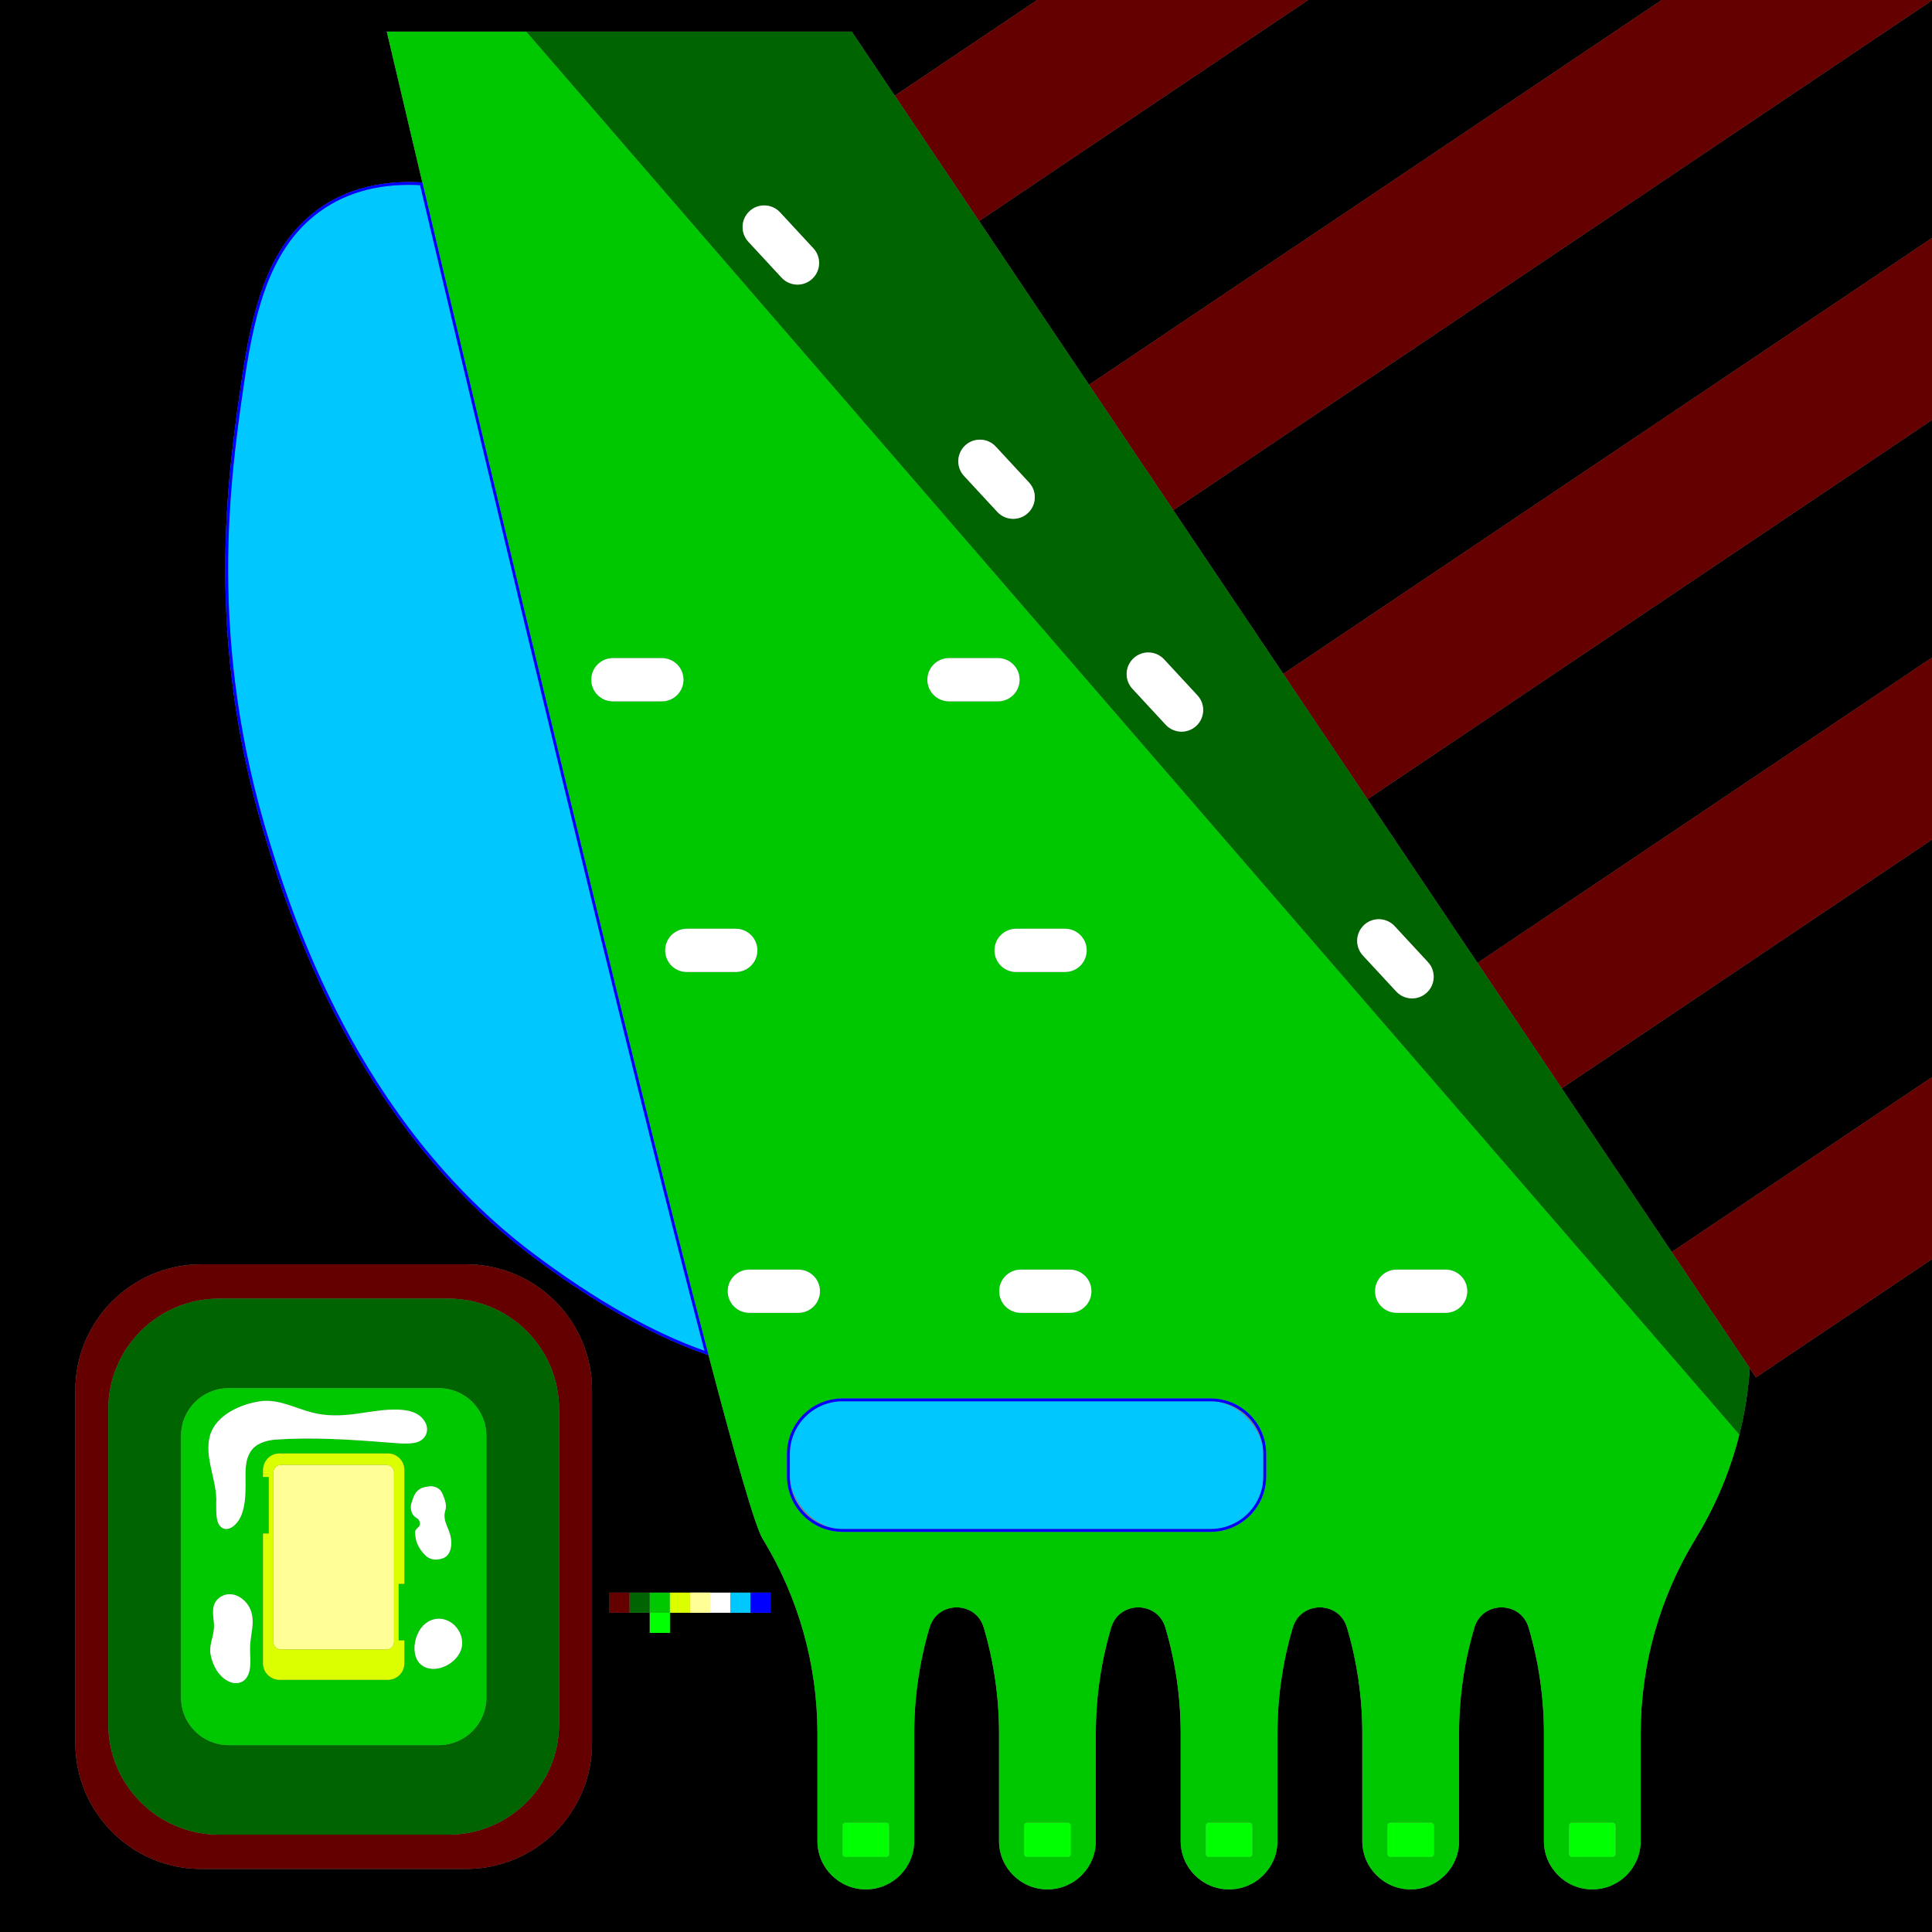 <?xml version="1.0" encoding="UTF-8"?>
<svg xmlns="http://www.w3.org/2000/svg" viewBox="0 0 2048 2048">
  <rect x="0" y="0" width="2048" height="2048" fill="#808080" stroke="none"/>
  <g id="bounds">
    <g>
      <polygon points="1855.7 129.62 1243.73 540.79 1360.32 714.33 1855.7 381.5 2048 252.29 2048 .41 1855.7 129.62"/>
      <polygon points="1449.61 847.22 1566.21 1020.76 1855.7 826.26 2048 697.06 2048 445.18 1855.7 574.38 1449.61 847.22"/>
      <polygon points="1154.44 407.89 1711.66 33.51 1761.53 0 1386.64 0 1336.77 33.51 1037.84 234.35 1154.44 407.89"/>
      <path d="M1861.37,1460.09l-6.54-9.73c-.28,4.47-.65,8.93-1.1,13.38-.77,7.59-1.74,15.15-2.94,22.67-.17,1.11-.35,2.22-.54,3.33-.41,2.47-.85,4.95-1.32,7.42-.17.98-.36,1.97-.56,2.95-.52,2.67-1.07,5.35-1.65,8.01-.28,1.29-.56,2.58-.85,3.86-.35,1.52-.7,3.03-1.07,4.54-.34,1.44-.69,2.87-1.05,4.31-.91,3.64-1.88,7.27-2.9,10.89-9.8,34.74-24.37,68.13-43.41,99.19-38.1,62.12-58.26,133.57-58.26,206.44v114.2c0,14.16-5.74,26.98-15.02,36.26-9.28,9.28-22.1,15.02-36.27,15.02-28.32,0-51.28-22.96-51.28-51.28v-114.2c0-38.1-5.51-75.8-16.21-111.99-8.47-28.63-49.06-28.63-57.53,0-10.7,36.19-16.21,73.89-16.21,111.99v114.19c0,14.17-5.74,26.99-15.02,36.27-9.28,9.28-22.1,15.02-36.27,15.02-28.32,0-51.28-22.96-51.28-51.28v-114.2c0-38.1-5.51-75.8-16.22-111.99-8.46-28.63-49.05-28.63-57.52,0-10.7,36.19-16.21,73.89-16.21,111.99v114.19c0,14.17-5.74,26.99-15.02,36.27-9.28,9.28-22.1,15.02-36.27,15.02-28.32,0-51.29-22.96-51.29-51.28v-114.2c0-38.1-5.51-75.8-16.21-111.99-8.46-28.63-49.05-28.63-57.52,0-10.7,36.19-16.21,73.89-16.21,111.99v114.2c0,14.16-5.74,26.98-15.02,36.26-9.29,9.28-22.11,15.02-36.27,15.02-28.33,0-51.29-22.96-51.29-51.28v-114.2c0-38.1-5.51-75.8-16.21-111.99-8.47-28.63-49.06-28.63-57.52,0-10.7,36.19-16.22,73.89-16.22,111.99v114.2c0,14.16-5.74,26.98-15.02,36.26-9.28,9.28-22.1,15.02-36.26,15.02-28.33,0-51.29-22.96-51.29-51.28v-114.2c0-72.87-20.16-144.32-58.25-206.44-7.72-12.59-28.69-85.75-57.2-194.39-85.71-28.87-165.36-88.7-187.29-105.18-188.56-141.64-257.95-364.37-280.34-436.24-67.57-216.86-42.4-388.88-27.2-492.75,11.46-78.32,28.6-134.67,69.51-171.23,40.27-35.98,89-39.76,121.96-37.7-23.32-98.61-37.7-159.91-37.7-159.91h492.87l45.66,67.95,101.13-67.95L1099.55,0H0v2048H2047.99v-713.29l-186.62,125.38ZM627.58,1847.67c0,73.73-59.77,133.51-133.51,133.51H213.38c-73.74,0-133.52-59.78-133.52-133.51v-373.93c0-73.74,59.78-133.52,133.52-133.52h280.69c73.74,0,133.51,59.78,133.51,133.52v373.93ZM816.78,1709.6h-106.67v21.33h-21.33v-21.33h-42.67v-21.34h170.67v21.34Z"/>
      <polygon points="1655.5 1153.66 1772.1 1327.2 1855.7 1271.03 2048 1141.83 2048 889.95 1855.7 1019.15 1655.5 1153.66"/>
    </g>
    <rect x="731.45" y="1688.26" width="21.33" height="21.33" style="fill: #ffff96;"/>
  </g>
  <g id="dirt">
    <g>
      <path d="M494.08,1340.22H213.39c-73.74,0-133.52,59.78-133.52,133.52v373.93c0,73.73,59.78,133.51,133.52,133.51h280.69c73.74,0,133.51-59.78,133.51-133.51v-373.93c0-73.74-59.77-133.52-133.51-133.52ZM592.68,1827.38c0,64.85-52.57,117.42-117.42,117.42h-243.05c-64.86,0-117.43-52.57-117.43-117.42v-333.36c0-64.85,52.57-117.42,117.43-117.42h243.05c64.85,0,117.42,52.57,117.42,117.42v333.36Z" style="fill: #640000;"/>
      <polygon points="2048 0 2048 .41 1855.7 129.62 1243.73 540.79 1154.44 407.89 1711.66 33.51 1761.53 0 2048 0" style="fill: #640000;"/>
      <polygon points="1386.64 0 1336.77 33.51 1037.84 234.35 948.55 101.46 1049.68 33.51 1099.56 0 1386.64 0" style="fill: #640000;"/>
      <polygon points="2048 252.29 2048 445.18 1855.7 574.38 1449.61 847.22 1360.32 714.33 1855.7 381.5 2048 252.29" style="fill: #640000;"/>
      <polygon points="2048 1141.83 2048 1334.71 1861.38 1460.09 1854.84 1450.36 1772.1 1327.2 1855.7 1271.03 2048 1141.83" style="fill: #640000;"/>
      <polygon points="2048 697.06 2048 889.95 1855.7 1019.15 1655.5 1153.66 1566.21 1020.76 1855.7 826.26 2048 697.06" style="fill: #640000;"/>
    </g>
    <rect x="646.11" y="1688.26" width="21.33" height="21.33" style="fill: #640000;"/>
  </g>
  <g id="rough">
    <g>
      <path d="M1772.1,1327.2l-116.6-173.54-89.29-132.9-116.6-173.54-89.29-132.89-116.59-173.54-89.29-132.9-116.6-173.54-89.29-132.89-45.66-67.95h-345.13l1286,1487.32c.36-1.44.71-2.87,1.05-4.31.37-1.51.72-3.02,1.07-4.54.29-1.28.57-2.57.85-3.86.58-2.66,1.13-5.34,1.65-8.01.19-.98.38-1.96.56-2.95.47-2.47.91-4.95,1.32-7.42.19-1.11.37-2.22.54-3.33,1.2-7.52,2.17-15.08,2.94-22.67.45-4.45.82-8.91,1.1-13.38l-82.74-123.16ZM860.93,295.59c-4.41,4.08-10,6.1-15.56,6.1-6.16,0-12.3-2.47-16.82-7.35l-35.28-38.1c-8.59-9.28-8.03-23.78,1.25-32.37,4.41-4.08,9.99-6.1,15.56-6.1,6.16,0,12.3,2.47,16.81,7.34l35.28,38.1c8.6,9.29,8.04,23.78-1.24,32.38ZM1089.58,543.88c-4.41,4.08-9.99,6.1-15.56,6.1-6.16,0-12.3-2.47-16.81-7.35l-35.28-38.1c-8.6-9.28-8.04-23.78,1.24-32.37,4.41-4.08,10-6.1,15.56-6.1,6.16,0,12.3,2.47,16.82,7.34l35.28,38.1c8.59,9.29,8.04,23.78-1.25,32.38ZM1268.06,769.48c-4.41,4.08-10,6.1-15.56,6.1-6.16,0-12.3-2.47-16.82-7.35l-35.28-38.1c-8.6-9.28-8.04-23.78,1.25-32.37,4.41-4.08,9.99-6.1,15.56-6.1,6.15,0,12.29,2.47,16.81,7.34l35.28,38.1c8.6,9.29,8.04,23.78-1.24,32.38ZM1512.42,1052.24c-4.41,4.08-9.99,6.1-15.56,6.1-6.16,0-12.3-2.47-16.81-7.34l-35.29-38.11c-8.59-9.28-8.03-23.77,1.25-32.37,4.41-4.08,9.99-6.1,15.55-6.1,6.17,0,12.31,2.47,16.82,7.35l35.28,38.1c8.6,9.28,8.04,23.78-1.24,32.37Z" style="fill: #006400;"/>
      <path d="M475.26,1376.6h-243.05c-64.86,0-117.43,52.57-117.43,117.42v333.36c0,64.85,52.57,117.42,117.43,117.42h243.05c64.85,0,117.42-52.57,117.42-117.42v-333.36c0-64.85-52.57-117.42-117.42-117.42ZM515.52,1799.57c0,27.79-22.54,50.32-50.33,50.32h-222.91c-27.8,0-50.33-22.53-50.33-50.32v-277.74c0-27.79,22.53-50.32,50.33-50.32h222.91c27.79,0,50.33,22.53,50.33,50.32v277.74Z" style="fill: #006400;"/>
    </g>
    <rect x="667.45" y="1688.26" width="21.33" height="21.33" style="fill: #006400;"/>
  </g>
  <g id="fairway">
    <g>
      <path d="M465.19,1471.51h-222.91c-27.8,0-50.33,22.53-50.33,50.32v277.74c0,27.79,22.53,50.32,50.33,50.32h222.91c27.79,0,50.33-22.53,50.33-50.32v-277.74c0-27.79-22.54-50.32-50.33-50.32ZM260.97,1778.94c-4.18,5.77-12.27,6.64-18.43,3.51-10.68-5.17-17.12-16.77-19.23-28.34-2.02-9.6,2.91-18.49,3.46-27.87.69-7.56-2.13-15.77-.33-23.32,1.71-7.6,9-12.99,16.71-12.94,9.8-.23,19.23,7.76,22.58,17.01l.07.19c5.01,13-.86,26.66-.69,39.96-.26,10.18,2.28,23.29-4.14,31.8ZM428.61,1678.92h-6.07v60h6.07v24.28c0,9.65-7.82,17.47-17.47,17.47h-114.82c-9.64,0-17.47-7.82-17.47-17.47v-137.59h6.08v-60h-6.08v-7.41c0-9.65,7.83-17.47,17.47-17.47h114.82c9.65,0,17.47,7.82,17.47,17.47v120.72ZM410.14,1529.04c-39.54-3.16-79.39-5.75-119.02-2.96-9.76,1.05-20.12,4.23-25.49,12.64-6.64,10.47-5.21,23-5.33,36.03.02,9.94-.54,20.52-3.76,29.56-2.42,7.9-10.2,17.5-18.02,16.42-10.47-2.1-9.11-17.31-9.34-27.24,1.44-23.98-13.13-48.15-6.55-71.83,6.28-21.74,32.74-33.41,53.57-36.31,19.19-2.54,36.29,7.33,54.83,12.01,12.47,3.24,25.47,3.63,38.24,2.28,21.2-1.47,64.87-14.11,79.42,4.99l.11.13c8.04,10.05,3.09,22.38-9.15,24.68-9.43,1.73-19.85.16-29.51-.4ZM435.77,1594.74c1.44-4.83,3.14-11.03,6.79-14.39,2.98-2.94,6.95-4.03,10.96-4.53,5.69-1.23,11.95,1,14.85,6.19,2.39,5.36,5.07,11.78,4.12,17.31-.34,1.83-1.01,3.53-1.21,5.4-.34,2.47.1,5.7.74,8.14,1.79,5.62,5.37,12.26,6.05,18.41,1.25,8.04-.72,18.85-10.13,21.03l-.19.06c-5.7,1.66-11.29.9-15.69-2.55-4.18-3.98-6.83-7.14-9.58-13.01-1.66-3.78-2.09-7.71-2.44-11.73-.44-3.37,2.27-4.89,4.28-6.99,1.87-2.71.41-7.31-2.43-8.84-5.36-2.63-7.15-9.05-6.12-14.5ZM488.12,1750.39c-5.66,13.25-23.99,22.89-37.79,16.82-17.11-8.2-12.12-36.73,1.03-46.46l.12-.09c13.35-10.13,31.06-3.02,36.74,12,2.25,5.7,2.29,12.1-.1,17.73Z" style="fill: #00c800;"/>
      <path d="M557.76,33.51h-147.74s14.38,61.3,37.7,159.91c69.72,294.79,219.33,922.99,303.36,1243.1,28.51,108.64,49.48,181.8,57.2,194.39,38.09,62.12,58.25,133.57,58.25,206.44v114.2c0,28.32,22.96,51.28,51.29,51.28,14.16,0,26.98-5.74,36.26-15.02,9.28-9.28,15.02-22.1,15.02-36.26v-114.2c0-38.1,5.52-75.8,16.22-111.99,8.46-28.63,49.05-28.63,57.52,0,10.7,36.19,16.21,73.89,16.21,111.99v114.2c0,28.32,22.96,51.28,51.29,51.28,14.16,0,26.98-5.74,36.27-15.02,9.28-9.28,15.02-22.1,15.02-36.26v-114.2c0-38.1,5.51-75.8,16.21-111.99,8.47-28.63,49.06-28.63,57.52,0,10.7,36.19,16.21,73.89,16.21,111.99v114.2c0,28.32,22.97,51.28,51.29,51.28,14.17,0,26.99-5.74,36.27-15.02,9.28-9.28,15.02-22.1,15.02-36.27v-114.19c0-38.1,5.51-75.8,16.21-111.99,8.47-28.63,49.06-28.63,57.52,0,10.71,36.19,16.22,73.89,16.22,111.99v114.2c0,28.32,22.96,51.28,51.28,51.28,14.17,0,26.99-5.74,36.27-15.02,9.28-9.28,15.02-22.1,15.02-36.27v-114.19c0-38.1,5.51-75.8,16.21-111.99,8.47-28.63,49.06-28.63,57.53,0,10.7,36.19,16.21,73.89,16.21,111.99v114.2c0,28.32,22.96,51.28,51.28,51.28,14.17,0,26.99-5.74,36.27-15.02,9.28-9.28,15.02-22.1,15.02-36.26v-114.2c0-72.87,20.16-144.32,58.26-206.44,19.04-31.06,33.61-64.45,43.41-99.19,1.02-3.62,1.99-7.25,2.9-10.89L557.76,33.51ZM1151.94,1007.44c0,6.33-2.56,12.05-6.71,16.19-4.14,4.15-9.87,6.71-16.2,6.71h-51.92c-12.66,0-22.91-10.25-22.91-22.9,0-6.33,2.56-12.06,6.71-16.2,4.14-4.15,9.87-6.71,16.2-6.71h51.92c12.66,0,22.91,10.25,22.91,22.91ZM1156.96,1368.74c0,6.33-2.56,12.06-6.71,16.2-4.15,4.15-9.87,6.71-16.2,6.71h-51.93c-12.65,0-22.91-10.25-22.91-22.91,0-6.33,2.57-12.05,6.71-16.19s9.88-6.71,16.2-6.71h51.93c12.65,0,22.91,10.25,22.91,22.9ZM989.78,704.33c4.15-4.15,9.88-6.71,16.2-6.71h51.93c12.65,0,22.9,10.25,22.9,22.91,0,6.32-2.56,12.05-6.71,16.2-4.14,4.14-9.86,6.71-16.19,6.71h-51.93c-12.65,0-22.91-10.26-22.91-22.91,0-6.33,2.57-12.06,6.71-16.2ZM649.69,743.44c-12.66,0-22.91-10.26-22.91-22.91,0-6.33,2.56-12.06,6.71-16.2,4.14-4.15,9.87-6.71,16.2-6.71h51.92c12.66,0,22.91,10.25,22.91,22.91,0,6.32-2.56,12.05-6.71,16.2-4.14,4.14-9.87,6.71-16.2,6.71h-51.92ZM728.01,1030.34c-12.65,0-22.9-10.25-22.9-22.9,0-6.33,2.56-12.06,6.71-16.2,4.14-4.15,9.86-6.71,16.19-6.71h51.93c12.65,0,22.91,10.25,22.91,22.91,0,6.33-2.57,12.05-6.71,16.19-4.15,4.15-9.88,6.71-16.2,6.71h-51.93ZM794.34,1391.65c-12.65,0-22.91-10.25-22.91-22.91,0-6.33,2.57-12.05,6.71-16.19s9.88-6.71,16.2-6.71h51.93c12.65,0,22.91,10.25,22.91,22.9,0,6.33-2.56,12.06-6.71,16.2-4.15,4.15-9.87,6.71-16.2,6.71h-51.93ZM942.54,1965.33c0,1.72-1.4,3.12-3.12,3.12h-43.2c-1.73,0-3.13-1.4-3.13-3.12v-30.11c0-1.73,1.4-3.13,3.13-3.13h43.2c1.72,0,3.12,1.4,3.12,3.13v30.11ZM1135.07,1965.33c0,1.72-1.4,3.12-3.13,3.12h-43.2c-1.73,0-3.13-1.4-3.13-3.12v-30.11c0-1.73,1.4-3.13,3.13-3.13h43.2c1.73,0,3.13,1.4,3.13,3.13v30.11ZM1327.59,1965.33c0,1.72-1.4,3.12-3.13,3.12h-43.2c-1.72,0-3.12-1.4-3.12-3.12v-30.11c0-1.73,1.4-3.13,3.12-3.13h43.2c1.73,0,3.13,1.4,3.13,3.13v30.11ZM1342.19,1564.89c0,32.53-26.37,58.91-58.91,58.91h-390.11c-32.53,0-58.91-26.37-58.91-58.91v-23.56c0-32.53,26.37-58.91,58.91-58.91h390.11c32.53,0,58.91,26.37,58.91,58.91v23.56ZM1520.11,1965.33c0,1.72-1.4,3.12-3.13,3.12h-43.19c-1.73,0-3.13-1.4-3.13-3.12v-30.11c0-1.73,1.4-3.13,3.13-3.13h43.19c1.73,0,3.13,1.4,3.13,3.13v30.11ZM1548.65,1384.94c-4.15,4.15-9.87,6.71-16.2,6.71h-51.93c-12.65,0-22.91-10.25-22.91-22.91,0-6.33,2.57-12.05,6.71-16.19,4.15-4.15,9.88-6.71,16.2-6.71h51.93c12.65,0,22.91,10.25,22.91,22.9,0,6.33-2.56,12.06-6.71,16.2ZM1712.63,1965.33c0,1.72-1.4,3.12-3.13,3.12h-43.19c-1.73,0-3.13-1.4-3.13-3.12v-30.11c0-1.73,1.4-3.13,3.13-3.13h43.19c1.73,0,3.13,1.4,3.13,3.13v30.11Z" style="fill: #00c800;"/>
    </g>
    <rect x="688.78" y="1688.26" width="21.33" height="21.33" style="fill: #00c800;"/>
  </g>
  <g id="teebox">
    <g>
      <path d="M942.54,1935.22v30.11c0,1.72-1.4,3.12-3.12,3.12h-43.2c-1.73,0-3.13-1.4-3.13-3.12v-30.11c0-1.73,1.4-3.13,3.13-3.13h43.2c1.72,0,3.12,1.4,3.12,3.13Z" style="fill: lime;"/>
      <path d="M1135.07,1935.22v30.11c0,1.72-1.4,3.12-3.13,3.12h-43.2c-1.73,0-3.13-1.4-3.13-3.12v-30.11c0-1.73,1.4-3.13,3.13-3.13h43.2c1.73,0,3.13,1.4,3.13,3.13Z" style="fill: lime;"/>
      <path d="M1327.59,1935.22v30.11c0,1.72-1.4,3.12-3.13,3.12h-43.2c-1.72,0-3.12-1.4-3.12-3.12v-30.11c0-1.73,1.4-3.13,3.12-3.13h43.2c1.73,0,3.13,1.4,3.13,3.13Z" style="fill: lime;"/>
      <rect x="1470.66" y="1932.09" width="49.45" height="36.36" rx="3.13" ry="3.13" style="fill: lime;"/>
      <rect x="1663.18" y="1932.09" width="49.45" height="36.36" rx="3.13" ry="3.13" style="fill: lime;"/>
    </g>
    <rect x="688.78" y="1709.6" width="21.33" height="21.33" style="fill: lime;"/>
  </g>
  <g id="green">
    <path d="M417.7,1560.97v179.45c0,4.47-3.62,8.09-8.09,8.09h-111.75c-4.47,0-8.1-3.62-8.1-8.09v-179.45c0-4.47,3.63-8.09,8.1-8.09h111.75c4.47,0,8.09,3.62,8.09,8.09Z" style="fill: #ffff96;"/>
    <rect x="710.11" y="1688.26" width="21.33" height="21.33" style="fill: #dcff00;"/>
  </g>
  <g id="green_edge">
    <path d="M428.61,1678.92v-120.72c0-9.65-7.82-17.47-17.47-17.47h-114.82c-9.64,0-17.47,7.82-17.47,17.47v7.41h6.08v60h-6.08v137.59c0,9.65,7.83,17.47,17.47,17.47h114.82c9.65,0,17.47-7.82,17.47-17.47v-24.28h-6.07v-60h6.07ZM417.7,1740.42c0,4.47-3.62,8.09-8.09,8.09h-111.75c-4.47,0-8.1-3.62-8.1-8.09v-179.45c0-4.47,3.63-8.09,8.1-8.09h111.75c4.47,0,8.09,3.62,8.09,8.09v179.45Z" style="fill: #dcff00;"/>
    <rect x="731.45" y="1688.26" width="21.33" height="21.33" style="fill: #ffff96;"/>
  </g>
  <g id="bunker">
    <g>
      <path d="M439.65,1529.44c-9.43,1.73-19.85.16-29.51-.4-39.54-3.16-79.39-5.75-119.02-2.96-9.76,1.05-20.12,4.23-25.49,12.64-6.64,10.47-5.21,23-5.33,36.03.02,9.94-.54,20.52-3.76,29.56-2.42,7.9-10.2,17.5-18.02,16.42-10.47-2.1-9.11-17.31-9.34-27.24,1.44-23.98-13.13-48.15-6.55-71.83,6.28-21.74,32.74-33.41,53.57-36.31,19.19-2.54,36.29,7.33,54.83,12.01,12.47,3.24,25.47,3.63,38.24,2.28,21.2-1.47,64.87-14.11,79.42,4.99l.11.13c8.04,10.05,3.09,22.38-9.15,24.68Z" style="fill: #fff;"/>
      <path d="M467.94,1652.3l-.19.06c-5.7,1.66-11.29.9-15.69-2.55-4.18-3.98-6.83-7.14-9.58-13.01-1.66-3.78-2.09-7.71-2.44-11.73-.44-3.37,2.27-4.89,4.28-6.99,1.87-2.71.41-7.31-2.43-8.84-5.36-2.63-7.15-9.05-6.12-14.5,1.44-4.83,3.14-11.03,6.79-14.39,2.98-2.94,6.95-4.03,10.96-4.53,5.69-1.23,11.95,1,14.85,6.19,2.39,5.36,5.07,11.78,4.12,17.31-.34,1.83-1.01,3.53-1.21,5.4-.34,2.47.1,5.7.74,8.14,1.79,5.62,5.37,12.26,6.05,18.41,1.25,8.04-.72,18.85-10.13,21.03Z" style="fill: #fff;"/>
      <path d="M488.12,1750.39c-5.66,13.25-23.99,22.89-37.79,16.82-17.11-8.2-12.12-36.73,1.03-46.46l.12-.09c13.35-10.13,31.06-3.02,36.74,12,2.25,5.7,2.29,12.1-.1,17.73Z" style="fill: #fff;"/>
      <path d="M260.97,1778.94c-4.18,5.77-12.27,6.64-18.43,3.51-10.68-5.17-17.12-16.77-19.23-28.34-2.02-9.6,2.91-18.49,3.46-27.87.69-7.56-2.13-15.77-.33-23.32,1.71-7.6,9-12.99,16.71-12.94,9.8-.23,19.23,7.76,22.58,17.01l.07.19c5.01,13-.86,26.66-.69,39.96-.26,10.18,2.28,23.29-4.14,31.8Z" style="fill: #fff;"/>
      <path d="M869.18,1368.74c0,6.33-2.56,12.06-6.71,16.2-4.15,4.15-9.87,6.71-16.2,6.71h-51.93c-12.65,0-22.91-10.25-22.91-22.91,0-6.33,2.57-12.05,6.71-16.19s9.88-6.71,16.2-6.71h51.93c12.65,0,22.91,10.25,22.91,22.9Z" style="fill: #fff;"/>
      <path d="M1156.96,1368.74c0,6.33-2.56,12.06-6.71,16.2-4.15,4.15-9.87,6.71-16.2,6.71h-51.93c-12.65,0-22.91-10.25-22.91-22.91,0-6.33,2.57-12.05,6.71-16.19s9.88-6.71,16.2-6.71h51.93c12.65,0,22.91,10.25,22.91,22.9Z" style="fill: #fff;"/>
      <path d="M1555.36,1368.74c0,6.33-2.56,12.06-6.71,16.2-4.15,4.15-9.87,6.71-16.2,6.71h-51.93c-12.65,0-22.91-10.25-22.91-22.91,0-6.33,2.57-12.05,6.71-16.19,4.15-4.15,9.88-6.71,16.2-6.71h51.93c12.65,0,22.91,10.25,22.91,22.9Z" style="fill: #fff;"/>
      <path d="M802.85,1007.44c0,6.33-2.57,12.05-6.71,16.19-4.15,4.15-9.88,6.71-16.2,6.71h-51.93c-12.65,0-22.9-10.25-22.9-22.9,0-6.33,2.56-12.06,6.71-16.2,4.14-4.15,9.86-6.71,16.19-6.71h51.93c12.65,0,22.91,10.25,22.91,22.91Z" style="fill: #fff;"/>
      <path d="M1151.94,1007.44c0,6.33-2.56,12.05-6.71,16.19-4.14,4.15-9.87,6.71-16.2,6.71h-51.92c-12.66,0-22.91-10.25-22.91-22.9,0-6.33,2.56-12.06,6.71-16.2,4.14-4.15,9.87-6.71,16.2-6.71h51.92c12.66,0,22.91,10.25,22.91,22.91Z" style="fill: #fff;"/>
      <path d="M724.52,720.53c0,6.32-2.56,12.05-6.71,16.2-4.14,4.14-9.87,6.71-16.2,6.71h-51.92c-12.66,0-22.91-10.26-22.91-22.91,0-6.33,2.56-12.06,6.71-16.2,4.14-4.15,9.87-6.71,16.2-6.71h51.92c12.66,0,22.91,10.25,22.91,22.91Z" style="fill: #fff;"/>
      <path d="M1080.81,720.53c0,6.32-2.56,12.05-6.71,16.2-4.14,4.14-9.86,6.71-16.19,6.71h-51.93c-12.65,0-22.91-10.26-22.91-22.91,0-6.33,2.57-12.06,6.71-16.2,4.15-4.15,9.88-6.71,16.2-6.71h51.93c12.65,0,22.9,10.25,22.9,22.91Z" style="fill: #fff;"/>
      <path d="M1268.06,769.48c-4.41,4.08-10,6.1-15.56,6.1-6.16,0-12.3-2.47-16.82-7.35l-35.28-38.1c-8.6-9.28-8.04-23.78,1.25-32.37,4.41-4.08,9.99-6.1,15.56-6.1,6.15,0,12.29,2.47,16.81,7.34l35.28,38.1c8.6,9.29,8.04,23.78-1.24,32.38Z" style="fill: #fff;"/>
      <path d="M1512.42,1052.24c-4.41,4.08-9.99,6.1-15.56,6.1-6.16,0-12.3-2.47-16.81-7.34l-35.29-38.11c-8.59-9.28-8.03-23.77,1.25-32.37,4.41-4.08,9.99-6.1,15.55-6.1,6.17,0,12.31,2.47,16.82,7.35l35.28,38.1c8.6,9.28,8.04,23.78-1.24,32.37Z" style="fill: #fff;"/>
      <path d="M1089.58,543.88c-4.41,4.08-9.99,6.1-15.56,6.1-6.16,0-12.3-2.47-16.81-7.35l-35.28-38.1c-8.6-9.28-8.04-23.78,1.24-32.37,4.41-4.08,10-6.1,15.56-6.1,6.16,0,12.3,2.47,16.82,7.34l35.28,38.1c8.59,9.29,8.04,23.78-1.25,32.38Z" style="fill: #fff;"/>
      <path d="M860.93,295.59c-4.41,4.08-10,6.1-15.56,6.1-6.16,0-12.3-2.47-16.82-7.35l-35.28-38.1c-8.59-9.28-8.03-23.78,1.25-32.37,4.41-4.08,9.99-6.1,15.56-6.1,6.16,0,12.3,2.47,16.81,7.34l35.28,38.1c8.6,9.29,8.04,23.78-1.24,32.38Z" style="fill: #fff;"/>
    </g>
    <rect x="752.78" y="1688.26" width="21.33" height="21.33" style="fill: #fff;"/>
  </g>
  <g id="water">
    <path d="M746.76,1431.86c-55.23-19.45-116.14-54.05-181.17-102.92-187.79-141.06-256.65-362.1-279.28-434.73-67.36-216.21-42.15-388.49-27.09-491.43,6.29-42.99,13.77-74.97,23.55-100.64,11.09-29.14,25.81-51.64,44.99-68.78,27.76-24.81,63.36-37.39,105.79-37.39,3.85,0,7.79.11,11.77.32,77.67,328.38,219.17,921.55,301.44,1235.57Z" style="fill: #00c8ff;"/>
    <rect x="837.27" y="1485.42" width="501.93" height="135.38" rx="55.91" ry="55.91" style="fill: #00c8ff;"/>
    <rect x="774.11" y="1688.26" width="21.33" height="21.33" style="fill: #00c8ff;"/>
  </g>
  <g id="water_edge">
    <path d="M447.72,193.42c-32.96-2.06-81.69,1.72-121.96,37.7-40.91,36.56-58.05,92.91-69.51,171.23-15.2,103.87-40.37,275.89,27.2,492.75,22.39,71.87,91.78,294.6,280.34,436.24,21.93,16.48,101.58,76.31,187.29,105.18-84.03-320.11-233.64-948.31-303.36-1243.1ZM286.31,894.21c-67.36-216.21-42.15-388.49-27.09-491.43,6.29-42.99,13.77-74.97,23.55-100.64,11.09-29.14,25.81-51.64,44.99-68.78,27.76-24.81,63.36-37.39,105.79-37.39,3.85,0,7.79.11,11.77.32,77.67,328.38,219.17,921.55,301.44,1235.57-55.23-19.45-116.14-54.05-181.17-102.92-187.79-141.06-256.65-362.1-279.28-434.73Z" style="fill: blue;"/>
    <path d="M1283.29,1482.42h-390.11c-32.54,0-58.91,26.37-58.91,58.91v23.56c0,32.53,26.37,58.91,58.91,58.91h390.11c32.53,0,58.91-26.38,58.91-58.91v-23.56c0-32.54-26.38-58.91-58.91-58.91ZM1339.2,1564.89c0,30.83-25.08,55.91-55.91,55.91h-390.11c-30.83,0-55.91-25.08-55.91-55.91v-23.56c0-30.83,25.08-55.91,55.91-55.91h390.11c30.83,0,55.91,25.08,55.91,55.91v23.56Z" style="fill: blue;"/>
    <rect x="795.45" y="1688.26" width="21.33" height="21.33" style="fill: blue;"/>
  </g>
</svg>